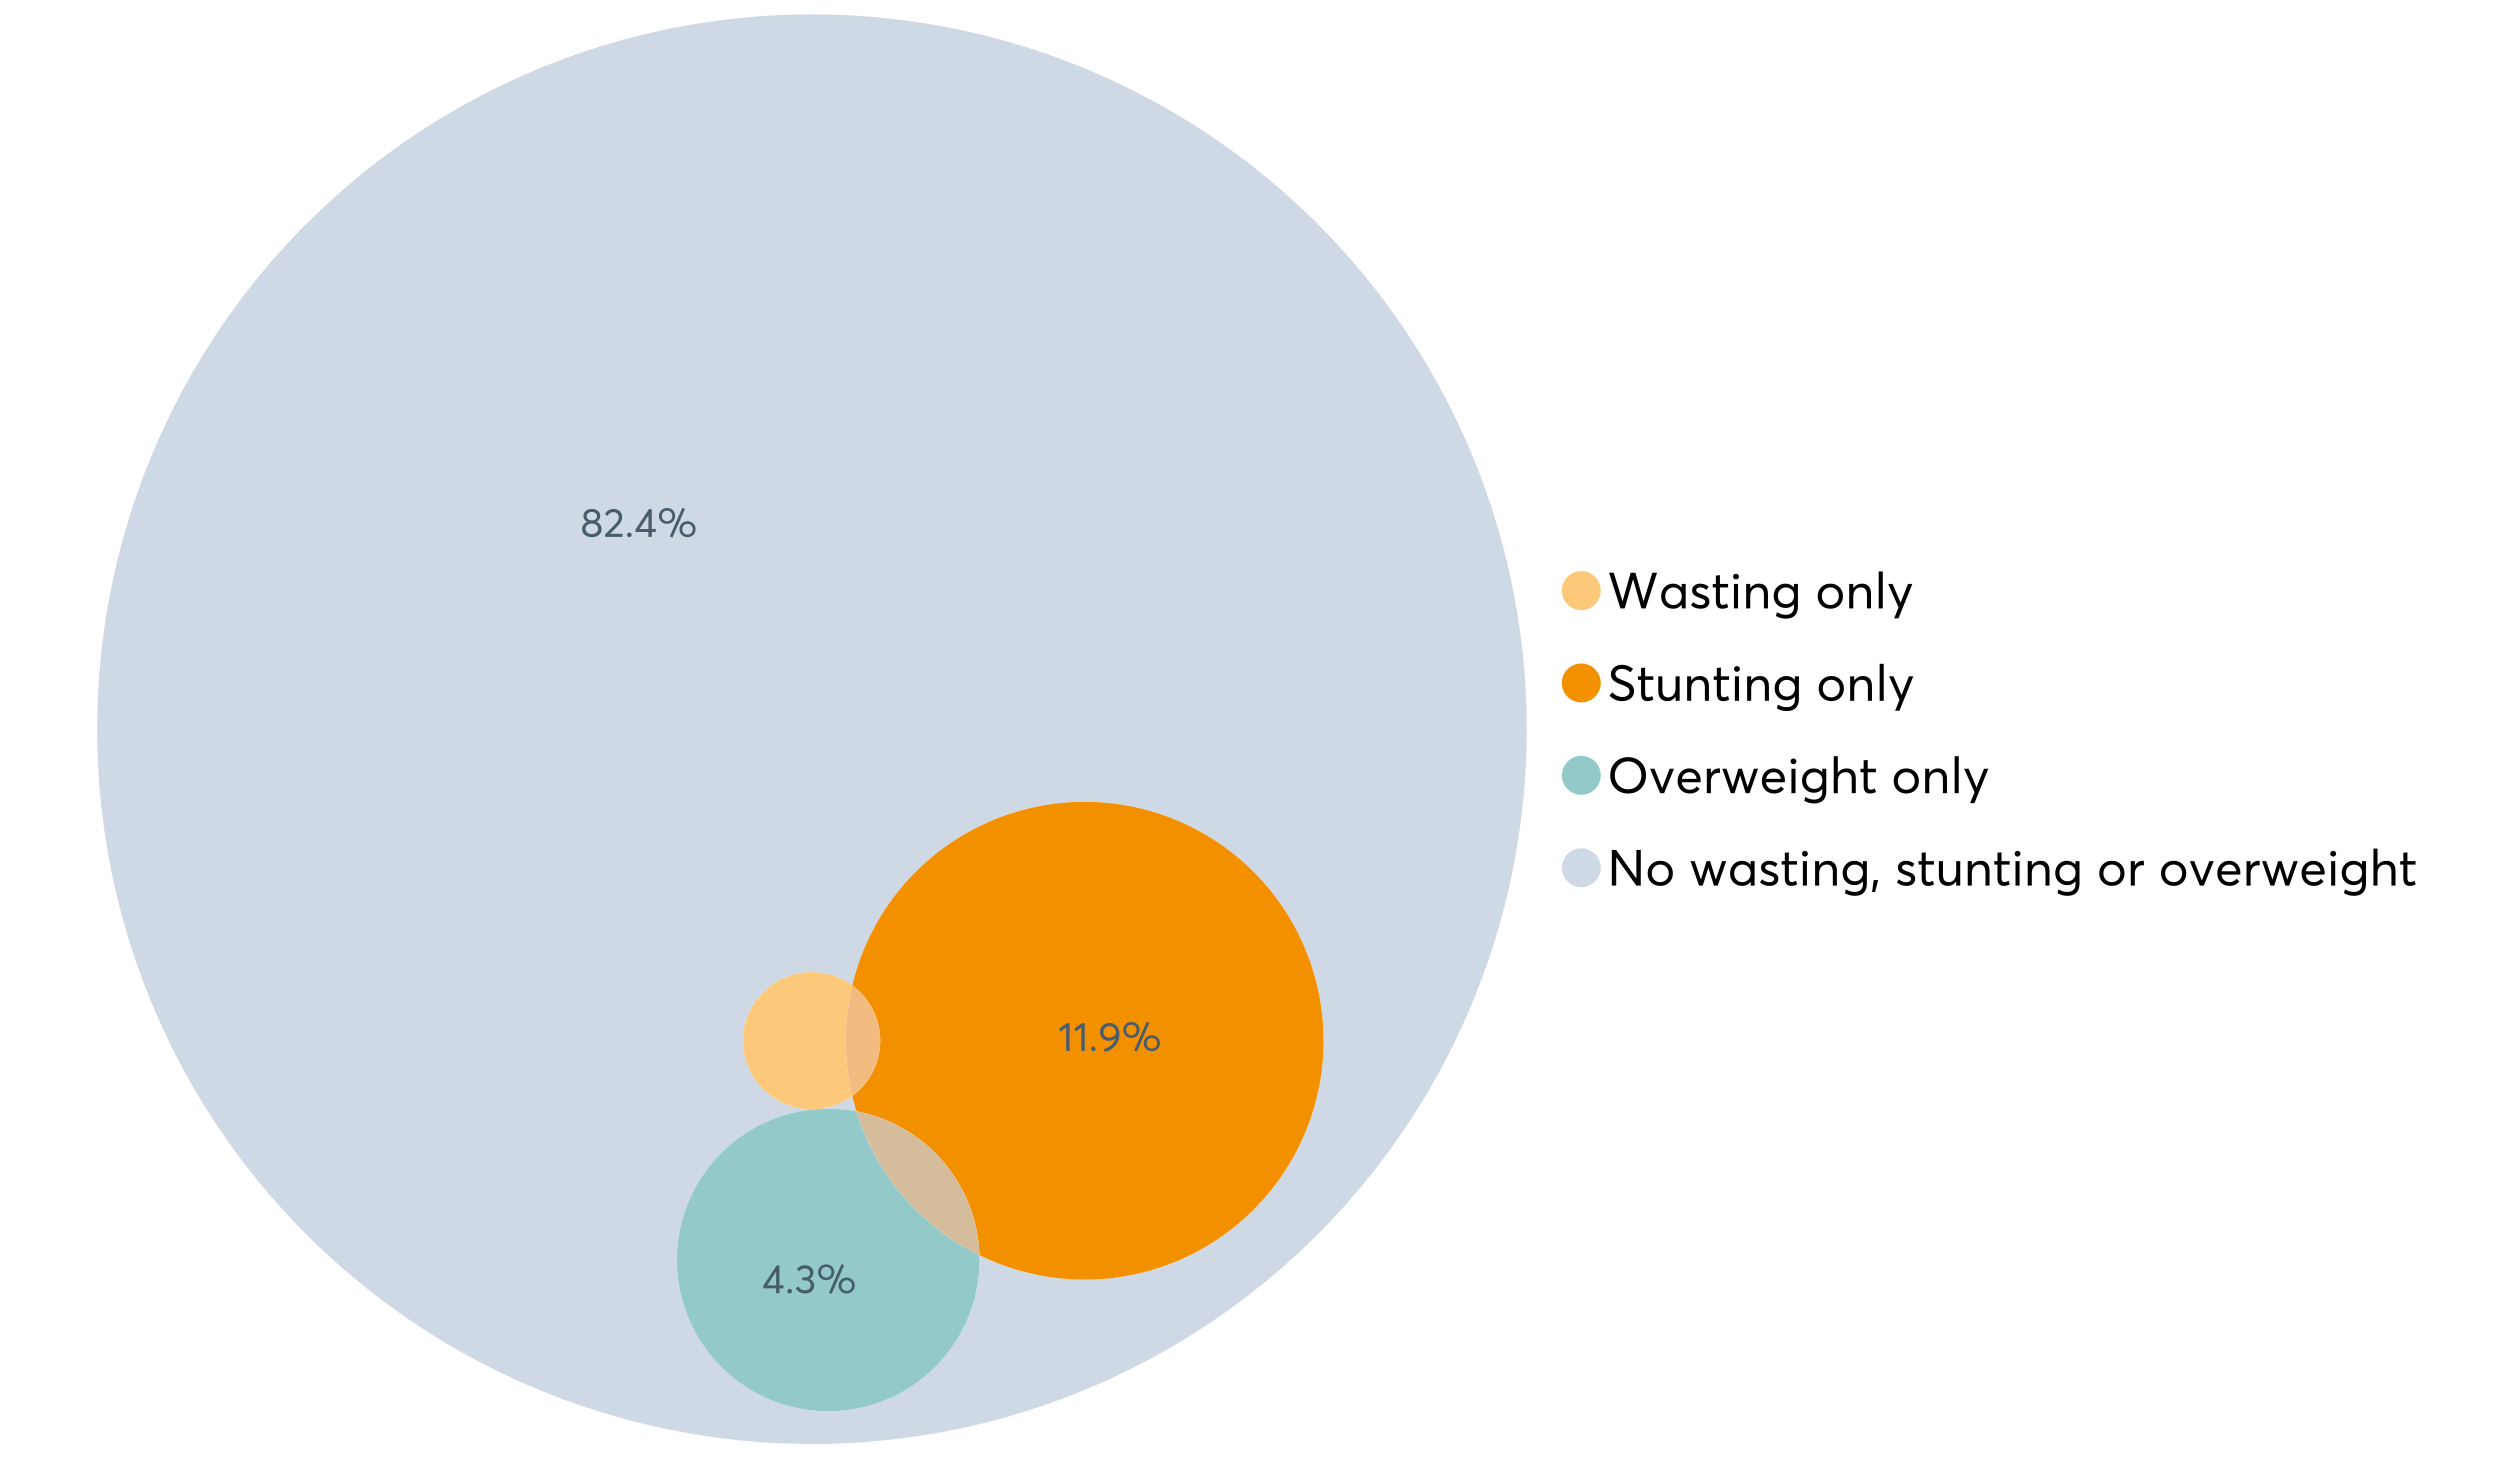 <?xml version="1.0" encoding="UTF-8"?>
<svg xmlns="http://www.w3.org/2000/svg" xmlns:xlink="http://www.w3.org/1999/xlink" width="1234.286pt" height="720pt" viewBox="0 0 1234.286 720" version="1.1">
<defs>
<g>
<symbol overflow="visible" id="glyph0-0">
<path style="stroke:none;" d=""/>
</symbol>
<symbol overflow="visible" id="glyph0-1">
<path style="stroke:none;" d="M 22.234 -17.609 L 24.547 -17.609 L 18.906 0 L 16.828 0 L 12.75 -14.438 L 12.734 -14.438 L 8.578 0 L 6.5 0 L 0.875 -17.609 L 3.172 -17.609 L 7.516 -3.547 L 7.562 -3.547 L 11.531 -17.609 L 13.891 -17.609 L 17.859 -3.5 L 17.891 -3.5 Z M 22.234 -17.609 "/>
</symbol>
<symbol overflow="visible" id="glyph0-2">
<path style="stroke:none;" d="M 11.297 -12.078 L 13.297 -12.078 L 13.297 0 L 11.359 0 L 11.359 -1.906 L 11.344 -1.906 C 10.312 -0.531 8.906 0.156 7.125 0.156 C 5.414 0.156 4 -0.406 2.875 -1.531 C 1.75 -2.656 1.188 -4.129 1.188 -5.953 C 1.188 -7.742 1.742 -9.238 2.859 -10.438 C 3.984 -11.633 5.395 -12.234 7.094 -12.234 C 8.812 -12.234 10.203 -11.578 11.266 -10.266 L 11.297 -10.266 Z M 7.297 -1.688 C 8.422 -1.688 9.379 -2.086 10.172 -2.891 C 10.961 -3.691 11.359 -4.711 11.359 -5.953 C 11.359 -7.191 10.973 -8.238 10.203 -9.094 C 9.441 -9.945 8.477 -10.375 7.312 -10.375 C 6.156 -10.375 5.18 -9.961 4.391 -9.141 C 3.609 -8.328 3.219 -7.266 3.219 -5.953 C 3.219 -4.711 3.594 -3.691 4.344 -2.891 C 5.102 -2.086 6.086 -1.688 7.297 -1.688 Z M 7.297 -1.688 "/>
</symbol>
<symbol overflow="visible" id="glyph0-3">
<path style="stroke:none;" d="M 5.609 0.156 C 3.734 0.156 2.156 -0.426 0.875 -1.594 L 1.906 -3.094 C 2.945 -2.133 4.18 -1.656 5.609 -1.656 C 6.305 -1.656 6.859 -1.812 7.266 -2.125 C 7.68 -2.445 7.891 -2.832 7.891 -3.281 C 7.891 -3.738 7.688 -4.086 7.281 -4.328 C 6.875 -4.566 6.164 -4.859 5.156 -5.203 C 5.094 -5.223 5.047 -5.242 5.016 -5.266 C 3.836 -5.672 2.938 -6.141 2.312 -6.672 C 1.695 -7.203 1.391 -7.973 1.391 -8.984 C 1.391 -9.91 1.766 -10.68 2.516 -11.297 C 3.266 -11.922 4.223 -12.234 5.391 -12.234 C 6.922 -12.234 8.301 -11.738 9.531 -10.75 L 8.484 -9.156 C 7.523 -9.977 6.457 -10.391 5.281 -10.391 C 4.801 -10.391 4.367 -10.258 3.984 -10 C 3.609 -9.738 3.422 -9.398 3.422 -8.984 C 3.422 -8.555 3.609 -8.207 3.984 -7.938 C 4.359 -7.676 4.93 -7.395 5.703 -7.094 C 5.836 -7.039 6.082 -6.945 6.438 -6.812 C 6.789 -6.688 7.023 -6.598 7.141 -6.547 C 7.254 -6.492 7.453 -6.406 7.734 -6.281 C 8.016 -6.164 8.207 -6.078 8.312 -6.016 C 8.414 -5.961 8.566 -5.867 8.766 -5.734 C 8.973 -5.598 9.113 -5.477 9.188 -5.375 C 9.258 -5.281 9.359 -5.148 9.484 -4.984 C 9.609 -4.816 9.695 -4.656 9.75 -4.5 C 9.801 -4.344 9.844 -4.16 9.875 -3.953 C 9.906 -3.742 9.922 -3.523 9.922 -3.297 C 9.922 -2.305 9.547 -1.484 8.797 -0.828 C 8.055 -0.172 6.992 0.156 5.609 0.156 Z M 5.609 0.156 "/>
</symbol>
<symbol overflow="visible" id="glyph0-4">
<path style="stroke:none;" d="M 5.328 0.156 C 3.234 0.156 2.188 -1.094 2.188 -3.594 L 2.188 -10.344 L 0.641 -10.344 L 0.641 -12.078 L 2.188 -12.078 L 2.188 -16.203 L 4.188 -16.422 L 4.188 -12.078 L 8.219 -12.078 L 8.219 -10.344 L 4.188 -10.344 L 4.188 -3.891 C 4.188 -3.148 4.297 -2.602 4.516 -2.25 C 4.742 -1.906 5.133 -1.734 5.688 -1.734 C 6.312 -1.734 6.988 -1.941 7.719 -2.359 L 8.266 -0.594 C 7.367 -0.094 6.391 0.156 5.328 0.156 Z M 5.328 0.156 "/>
</symbol>
<symbol overflow="visible" id="glyph0-5">
<path style="stroke:none;" d="M 3.094 -14.312 C 2.688 -14.312 2.344 -14.445 2.062 -14.719 C 1.789 -15 1.656 -15.336 1.656 -15.734 C 1.656 -16.129 1.789 -16.461 2.062 -16.734 C 2.344 -17.004 2.688 -17.141 3.094 -17.141 C 3.5 -17.141 3.844 -17 4.125 -16.719 C 4.406 -16.438 4.547 -16.109 4.547 -15.734 C 4.547 -15.336 4.406 -15 4.125 -14.719 C 3.844 -14.445 3.5 -14.312 3.094 -14.312 Z M 2.078 0 L 2.078 -12.078 L 4.094 -12.078 L 4.094 0 Z M 2.078 0 "/>
</symbol>
<symbol overflow="visible" id="glyph0-6">
<path style="stroke:none;" d="M 8.344 -12.234 C 9.676 -12.234 10.727 -11.805 11.5 -10.953 C 12.281 -10.098 12.672 -8.836 12.672 -7.172 L 12.672 0 L 10.672 0 L 10.672 -6.594 C 10.672 -9.113 9.688 -10.375 7.719 -10.375 C 6.562 -10.375 5.641 -9.988 4.953 -9.219 C 4.266 -8.445 3.922 -7.383 3.922 -6.031 L 3.922 0 L 1.906 0 L 1.906 -12.078 L 3.922 -12.078 L 3.922 -9.969 L 3.938 -9.969 C 5 -11.477 6.469 -12.234 8.344 -12.234 Z M 8.344 -12.234 "/>
</symbol>
<symbol overflow="visible" id="glyph0-7">
<path style="stroke:none;" d="M 11.094 -12.078 L 13.078 -12.078 L 13.078 -0.922 C 13.078 0.93 12.594 2.391 11.625 3.453 C 10.656 4.523 9.16 5.062 7.141 5.062 C 5.328 5.062 3.691 4.625 2.234 3.75 L 2.703 1.891 C 4.211 2.734 5.66 3.156 7.047 3.156 C 8.348 3.156 9.348 2.816 10.047 2.141 C 10.754 1.473 11.109 0.629 11.109 -0.391 L 11.109 -2.078 L 11.062 -2.078 C 10.051 -0.836 8.688 -0.219 6.969 -0.219 C 5.312 -0.219 3.922 -0.77 2.797 -1.875 C 1.672 -2.988 1.109 -4.43 1.109 -6.203 C 1.109 -7.922 1.66 -9.352 2.766 -10.5 C 3.867 -11.656 5.238 -12.234 6.875 -12.234 C 8.57 -12.234 9.961 -11.617 11.047 -10.391 L 11.094 -10.391 Z M 7.125 -2.109 C 8.332 -2.109 9.305 -2.5 10.047 -3.281 C 10.797 -4.07 11.172 -5.078 11.172 -6.297 C 11.172 -7.492 10.785 -8.469 10.016 -9.219 C 9.242 -9.969 8.281 -10.344 7.125 -10.344 C 5.977 -10.344 5.031 -9.957 4.281 -9.188 C 3.539 -8.426 3.172 -7.457 3.172 -6.281 C 3.172 -5.02 3.551 -4.008 4.312 -3.25 C 5.07 -2.488 6.008 -2.109 7.125 -2.109 Z M 7.125 -2.109 "/>
</symbol>
<symbol overflow="visible" id="glyph0-8">
<path style="stroke:none;" d=""/>
</symbol>
<symbol overflow="visible" id="glyph0-9">
<path style="stroke:none;" d="M 7.422 0.156 C 5.566 0.156 4.062 -0.43 2.906 -1.609 C 1.75 -2.785 1.172 -4.258 1.172 -6.031 C 1.172 -7.801 1.75 -9.273 2.906 -10.453 C 4.062 -11.641 5.566 -12.234 7.422 -12.234 C 9.203 -12.234 10.68 -11.656 11.859 -10.5 C 13.035 -9.344 13.625 -7.852 13.625 -6.031 C 13.625 -4.207 13.035 -2.719 11.859 -1.562 C 10.68 -0.414 9.203 0.156 7.422 0.156 Z M 7.422 -1.688 C 8.598 -1.688 9.586 -2.094 10.391 -2.906 C 11.191 -3.727 11.594 -4.77 11.594 -6.031 C 11.594 -7.301 11.191 -8.344 10.391 -9.156 C 9.598 -9.969 8.609 -10.375 7.422 -10.375 C 6.18 -10.375 5.164 -9.953 4.375 -9.109 C 3.594 -8.273 3.203 -7.242 3.203 -6.016 C 3.203 -4.797 3.594 -3.77 4.375 -2.938 C 5.164 -2.102 6.18 -1.688 7.422 -1.688 Z M 7.422 -1.688 "/>
</symbol>
<symbol overflow="visible" id="glyph0-10">
<path style="stroke:none;" d="M 2.078 0 L 2.078 -18.266 L 4.094 -18.266 L 4.094 0 Z M 2.078 0 "/>
</symbol>
<symbol overflow="visible" id="glyph0-11">
<path style="stroke:none;" d="M 10.344 -12.078 L 12.484 -12.078 L 5.656 4.906 L 3.516 4.906 L 5.688 -0.5 L 0.578 -12.078 L 2.734 -12.078 L 6.656 -2.875 L 6.703 -2.875 Z M 10.344 -12.078 "/>
</symbol>
<symbol overflow="visible" id="glyph0-12">
<path style="stroke:none;" d="M 7.344 0.156 C 4.875 0.156 2.789 -0.754 1.094 -2.578 L 2.484 -4.219 C 3.098 -3.457 3.844 -2.879 4.719 -2.484 C 5.594 -2.086 6.477 -1.891 7.375 -1.891 C 8.457 -1.891 9.328 -2.129 9.984 -2.609 C 10.641 -3.086 10.969 -3.75 10.969 -4.594 C 10.969 -5.051 10.891 -5.445 10.734 -5.781 C 10.578 -6.113 10.305 -6.406 9.922 -6.656 C 9.547 -6.914 9.176 -7.125 8.812 -7.281 C 8.457 -7.438 7.953 -7.641 7.297 -7.891 C 7.18 -7.941 7.086 -7.973 7.016 -7.984 C 6.367 -8.223 5.844 -8.426 5.438 -8.594 C 5.039 -8.77 4.582 -9.016 4.062 -9.328 C 3.539 -9.641 3.133 -9.957 2.844 -10.281 C 2.551 -10.602 2.297 -11.008 2.078 -11.5 C 1.867 -11.988 1.766 -12.531 1.766 -13.125 C 1.766 -14.438 2.285 -15.535 3.328 -16.422 C 4.367 -17.316 5.641 -17.773 7.141 -17.797 C 9.129 -17.797 10.992 -17.109 12.734 -15.734 L 11.406 -14.047 C 10.039 -15.203 8.617 -15.781 7.141 -15.781 C 6.285 -15.781 5.551 -15.551 4.938 -15.094 C 4.32 -14.645 4.016 -14.02 4.016 -13.219 C 4.016 -12.895 4.082 -12.594 4.219 -12.312 C 4.352 -12.039 4.5 -11.816 4.656 -11.641 C 4.82 -11.473 5.113 -11.281 5.531 -11.062 C 5.945 -10.852 6.273 -10.691 6.516 -10.578 C 6.754 -10.473 7.172 -10.305 7.766 -10.078 C 9.586 -9.379 10.785 -8.832 11.359 -8.438 C 12.598 -7.594 13.219 -6.383 13.219 -4.812 C 13.219 -3.258 12.645 -2.039 11.5 -1.156 C 10.352 -0.281 8.969 0.156 7.344 0.156 Z M 7.344 0.156 "/>
</symbol>
<symbol overflow="visible" id="glyph0-13">
<path style="stroke:none;" d="M 10.203 -12.078 L 12.203 -12.078 L 12.203 0 L 10.203 0 L 10.203 -2.016 L 10.172 -2.016 C 9.16 -0.566 7.836 0.156 6.203 0.156 C 4.766 0.156 3.645 -0.258 2.844 -1.094 C 2.051 -1.938 1.656 -3.203 1.656 -4.891 L 1.656 -12.078 L 3.672 -12.078 L 3.672 -5.453 C 3.672 -4.117 3.914 -3.156 4.406 -2.562 C 4.895 -1.977 5.633 -1.688 6.625 -1.688 C 7.613 -1.688 8.457 -2.094 9.156 -2.906 C 9.852 -3.727 10.203 -4.836 10.203 -6.234 Z M 10.203 -12.078 "/>
</symbol>
<symbol overflow="visible" id="glyph0-14">
<path style="stroke:none;" d="M 10.328 0.156 C 7.711 0.156 5.582 -0.691 3.938 -2.391 C 2.289 -4.086 1.469 -6.223 1.469 -8.797 C 1.469 -11.379 2.289 -13.523 3.938 -15.234 C 5.582 -16.941 7.711 -17.797 10.328 -17.797 C 12.836 -17.797 14.926 -16.961 16.594 -15.297 C 18.27 -13.629 19.109 -11.469 19.109 -8.812 C 19.109 -6.164 18.27 -4.008 16.594 -2.344 C 14.926 -0.676 12.836 0.156 10.328 0.156 Z M 10.328 -1.906 C 12.172 -1.906 13.719 -2.555 14.969 -3.859 C 16.219 -5.16 16.844 -6.812 16.844 -8.812 C 16.844 -10.82 16.219 -12.477 14.969 -13.781 C 13.719 -15.082 12.172 -15.734 10.328 -15.734 C 8.391 -15.734 6.801 -15.066 5.562 -13.734 C 4.32 -12.398 3.703 -10.754 3.703 -8.797 C 3.703 -6.848 4.32 -5.211 5.562 -3.891 C 6.801 -2.566 8.391 -1.906 10.328 -1.906 Z M 10.328 -1.906 "/>
</symbol>
<symbol overflow="visible" id="glyph0-15">
<path style="stroke:none;" d="M 10.203 -12.078 L 12.375 -12.078 L 7.469 0 L 5.531 0 L 0.594 -12.078 L 2.75 -12.078 L 6.469 -2.562 L 6.547 -2.562 Z M 10.203 -12.078 "/>
</symbol>
<symbol overflow="visible" id="glyph0-16">
<path style="stroke:none;" d="M 12.562 -6.234 C 12.562 -6.098 12.551 -5.922 12.531 -5.703 L 12.5 -5.406 L 3.203 -5.406 C 3.336 -4.281 3.77 -3.379 4.5 -2.703 C 5.238 -2.023 6.156 -1.688 7.25 -1.688 C 8.656 -1.688 9.785 -2.234 10.641 -3.328 L 12.062 -2.109 C 10.883 -0.598 9.254 0.156 7.172 0.156 C 5.43 0.156 3.992 -0.414 2.859 -1.562 C 1.734 -2.719 1.172 -4.207 1.172 -6.031 C 1.172 -7.832 1.719 -9.316 2.812 -10.484 C 3.914 -11.648 5.297 -12.234 6.953 -12.234 C 8.617 -12.234 9.969 -11.672 11 -10.547 C 12.039 -9.422 12.562 -7.984 12.562 -6.234 Z M 9.406 -9.469 C 8.789 -10.07 8.004 -10.375 7.047 -10.375 C 6.086 -10.375 5.266 -10.078 4.578 -9.484 C 3.891 -8.898 3.457 -8.098 3.281 -7.078 L 10.562 -7.078 C 10.406 -8.078 10.02 -8.875 9.406 -9.469 Z M 9.406 -9.469 "/>
</symbol>
<symbol overflow="visible" id="glyph0-17">
<path style="stroke:none;" d="M 7.891 -12.234 C 8.141 -12.234 8.305 -12.223 8.391 -12.203 L 8.391 -9.969 C 8.023 -10.008 7.758 -10.031 7.594 -10.031 C 6.469 -10.031 5.57 -9.641 4.906 -8.859 C 4.25 -8.078 3.922 -7.066 3.922 -5.828 L 3.922 0 L 1.906 0 L 1.906 -12.078 L 3.922 -12.078 L 3.922 -9.953 L 3.938 -9.953 C 4.883 -11.473 6.203 -12.234 7.891 -12.234 Z M 7.891 -12.234 "/>
</symbol>
<symbol overflow="visible" id="glyph0-18">
<path style="stroke:none;" d="M 16.297 -12.078 L 18.344 -12.078 L 14.141 0 L 12.25 0 L 9.531 -8.812 L 9.5 -8.812 L 6.75 0 L 4.906 0 L 0.719 -12.078 L 2.75 -12.078 L 5.828 -3.047 L 5.875 -3.047 L 8.641 -12.078 L 10.375 -12.078 L 13.172 -3.047 L 13.219 -3.047 Z M 16.297 -12.078 "/>
</symbol>
<symbol overflow="visible" id="glyph0-19">
<path style="stroke:none;" d="M 8.406 -12.234 C 9.781 -12.234 10.852 -11.816 11.625 -10.984 C 12.406 -10.16 12.797 -8.914 12.797 -7.25 L 12.797 0 L 10.797 0 L 10.797 -6.672 C 10.797 -9.141 9.812 -10.375 7.844 -10.375 C 6.633 -10.375 5.676 -9.992 4.969 -9.234 C 4.27 -8.473 3.922 -7.422 3.922 -6.078 L 3.922 0 L 1.906 0 L 1.906 -18.266 L 3.922 -18.266 L 3.922 -10.094 L 3.969 -10.094 C 4.977 -11.52 6.457 -12.234 8.406 -12.234 Z M 8.406 -12.234 "/>
</symbol>
<symbol overflow="visible" id="glyph0-20">
<path style="stroke:none;" d="M 14.359 -17.609 L 16.531 -17.609 L 16.531 0 L 14.312 0 L 4.438 -13.891 L 4.391 -13.891 L 4.391 0 L 2.234 0 L 2.234 -17.609 L 4.359 -17.609 L 14.312 -3.578 L 14.359 -3.578 Z M 14.359 -17.609 "/>
</symbol>
<symbol overflow="visible" id="glyph0-21">
<path style="stroke:none;" d="M 0.797 3.219 L 1.594 -2.734 L 3.797 -2.734 L 2.281 3.219 Z M 0.797 3.219 "/>
</symbol>
<symbol overflow="visible" id="glyph1-0">
<path style="stroke:none;" d=""/>
</symbol>
<symbol overflow="visible" id="glyph1-1">
<path style="stroke:none;" d="M 7.938 -7.422 C 8.719 -7.16 9.348 -6.711 9.828 -6.078 C 10.305 -5.441 10.547 -4.672 10.547 -3.766 C 10.547 -2.609 10.086 -1.672 9.172 -0.953 C 8.254 -0.234 7.102 0.125 5.719 0.125 C 4.32 0.125 3.172 -0.242 2.266 -0.984 C 1.367 -1.723 0.922 -2.648 0.922 -3.766 C 0.922 -4.672 1.16 -5.441 1.641 -6.078 C 2.117 -6.711 2.742 -7.16 3.516 -7.422 L 3.516 -7.438 C 3.004 -7.594 2.555 -7.938 2.172 -8.469 C 1.785 -9 1.594 -9.617 1.594 -10.328 C 1.594 -11.398 1.977 -12.25 2.75 -12.875 C 3.52 -13.5 4.508 -13.812 5.719 -13.812 C 6.957 -13.812 7.957 -13.492 8.719 -12.859 C 9.488 -12.223 9.875 -11.379 9.875 -10.328 C 9.875 -9.641 9.676 -9.023 9.281 -8.484 C 8.883 -7.941 8.438 -7.594 7.938 -7.438 Z M 5.719 -12.328 C 4.977 -12.328 4.375 -12.117 3.906 -11.703 C 3.438 -11.285 3.203 -10.785 3.203 -10.203 C 3.203 -9.578 3.438 -9.078 3.906 -8.703 C 4.375 -8.328 4.977 -8.141 5.719 -8.141 C 6.477 -8.141 7.094 -8.328 7.562 -8.703 C 8.039 -9.078 8.281 -9.578 8.281 -10.203 C 8.281 -10.816 8.035 -11.32 7.547 -11.719 C 7.055 -12.125 6.445 -12.328 5.719 -12.328 Z M 5.719 -1.391 C 6.633 -1.391 7.379 -1.641 7.953 -2.141 C 8.523 -2.641 8.812 -3.242 8.812 -3.953 C 8.812 -4.734 8.523 -5.363 7.953 -5.844 C 7.379 -6.332 6.633 -6.578 5.719 -6.578 C 4.789 -6.578 4.039 -6.332 3.469 -5.844 C 2.895 -5.363 2.609 -4.734 2.609 -3.953 C 2.609 -3.211 2.906 -2.598 3.5 -2.109 C 4.102 -1.629 4.844 -1.391 5.719 -1.391 Z M 5.719 -1.391 "/>
</symbol>
<symbol overflow="visible" id="glyph1-2">
<path style="stroke:none;" d="M 3.328 -1.531 L 9.406 -1.531 L 9.406 0 L 0.797 0 L 0.781 -1.156 L 5.469 -5.938 C 6.156 -6.656 6.676 -7.289 7.031 -7.844 C 7.383 -8.406 7.562 -8.992 7.562 -9.609 C 7.562 -10.367 7.32 -10.992 6.844 -11.484 C 6.363 -11.984 5.742 -12.234 4.984 -12.234 C 3.672 -12.234 2.688 -11.613 2.031 -10.375 L 0.797 -11.219 C 1.672 -12.945 3.098 -13.812 5.078 -13.812 C 6.223 -13.812 7.203 -13.445 8.016 -12.719 C 8.828 -11.988 9.234 -11.016 9.234 -9.797 C 9.234 -9.004 9.051 -8.25 8.688 -7.531 C 8.332 -6.812 7.734 -6.031 6.891 -5.188 L 3.328 -1.578 Z M 3.328 -1.531 "/>
</symbol>
<symbol overflow="visible" id="glyph1-3">
<path style="stroke:none;" d="M 2.406 0.125 C 2.07 0.125 1.797 0.016 1.578 -0.203 C 1.359 -0.422 1.25 -0.688 1.25 -1 C 1.25 -1.312 1.359 -1.578 1.578 -1.797 C 1.797 -2.023 2.07 -2.141 2.406 -2.141 C 2.719 -2.141 2.984 -2.023 3.203 -1.797 C 3.43 -1.578 3.547 -1.312 3.547 -1 C 3.547 -0.688 3.43 -0.422 3.203 -0.203 C 2.984 0.016 2.719 0.125 2.406 0.125 Z M 2.406 0.125 "/>
</symbol>
<symbol overflow="visible" id="glyph1-4">
<path style="stroke:none;" d="M 6.984 0 L 6.984 -2.406 L 0.625 -2.406 L 0.625 -3.609 L 7.234 -13.703 L 8.656 -13.703 L 8.656 -3.922 L 10.641 -3.922 L 10.641 -2.406 L 8.656 -2.406 L 8.656 0 Z M 2.625 -3.891 L 7.016 -3.891 L 7.016 -10.641 Z M 2.625 -3.891 "/>
</symbol>
<symbol overflow="visible" id="glyph1-5">
<path style="stroke:none;" d="M 7.531 0.344 L 6.219 -0.219 L 12.422 -14.391 L 13.734 -13.812 Z M 4.859 -6.438 C 3.742 -6.438 2.801 -6.801 2.031 -7.531 C 1.27 -8.27 0.891 -9.223 0.891 -10.391 C 0.891 -11.473 1.258 -12.391 2 -13.141 C 2.738 -13.898 3.691 -14.281 4.859 -14.281 C 5.984 -14.281 6.93 -13.922 7.703 -13.203 C 8.473 -12.484 8.859 -11.547 8.859 -10.391 C 8.859 -9.285 8.484 -8.348 7.734 -7.578 C 6.992 -6.816 6.035 -6.438 4.859 -6.438 Z M 4.891 -7.719 C 5.641 -7.719 6.254 -7.973 6.734 -8.484 C 7.211 -8.992 7.453 -9.625 7.453 -10.375 C 7.453 -11.145 7.203 -11.77 6.703 -12.25 C 6.211 -12.738 5.609 -12.984 4.891 -12.984 C 4.129 -12.984 3.508 -12.734 3.031 -12.234 C 2.551 -11.734 2.312 -11.113 2.312 -10.375 C 2.312 -9.582 2.555 -8.941 3.047 -8.453 C 3.535 -7.961 4.148 -7.719 4.891 -7.719 Z M 14.969 0.125 C 13.852 0.125 12.91 -0.238 12.141 -0.969 C 11.379 -1.707 11 -2.656 11 -3.812 C 11 -4.895 11.367 -5.816 12.109 -6.578 C 12.859 -7.336 13.812 -7.719 14.969 -7.719 C 16.082 -7.719 17.023 -7.348 17.797 -6.609 C 18.566 -5.879 18.953 -4.945 18.953 -3.812 C 18.953 -2.707 18.582 -1.773 17.844 -1.016 C 17.113 -0.254 16.156 0.125 14.969 0.125 Z M 14.969 -1.156 C 15.738 -1.156 16.363 -1.406 16.844 -1.906 C 17.32 -2.414 17.562 -3.039 17.562 -3.781 C 17.562 -4.57 17.312 -5.207 16.812 -5.688 C 16.312 -6.176 15.695 -6.422 14.969 -6.422 C 14.219 -6.422 13.602 -6.164 13.125 -5.656 C 12.656 -5.156 12.422 -4.531 12.422 -3.781 C 12.422 -3.008 12.664 -2.379 13.156 -1.891 C 13.645 -1.398 14.25 -1.156 14.969 -1.156 Z M 14.969 -1.156 "/>
</symbol>
<symbol overflow="visible" id="glyph1-6">
<path style="stroke:none;" d="M 3.984 0 L 3.984 -11.656 L 1.25 -9.609 L 0.422 -10.859 L 4.266 -13.703 L 5.656 -13.703 L 5.656 0 Z M 3.984 0 "/>
</symbol>
<symbol overflow="visible" id="glyph1-7">
<path style="stroke:none;" d="M 5.688 -13.812 C 7.051 -13.812 8.191 -13.312 9.109 -12.312 C 10.023 -11.32 10.484 -10.031 10.484 -8.438 C 10.484 -7.238 10.273 -6.109 9.859 -5.047 C 9.453 -3.984 8.91 -3.082 8.234 -2.344 C 7.555 -1.602 6.797 -0.988 5.953 -0.5 C 5.109 -0.02 4.234 0.305 3.328 0.484 L 2.844 -0.953 C 4.207 -1.297 5.398 -1.906 6.422 -2.781 C 7.453 -3.656 8.16 -4.801 8.547 -6.219 L 8.516 -6.234 C 7.598 -5.43 6.461 -5.031 5.109 -5.031 C 3.898 -5.031 2.898 -5.422 2.109 -6.203 C 1.328 -6.984 0.938 -8.023 0.938 -9.328 C 0.938 -10.609 1.391 -11.676 2.297 -12.531 C 3.203 -13.383 4.332 -13.812 5.688 -13.812 Z M 5.469 -6.578 C 6.156 -6.578 6.801 -6.75 7.406 -7.094 C 8.008 -7.438 8.492 -7.895 8.859 -8.469 L 8.859 -8.578 C 8.859 -9.68 8.562 -10.57 7.969 -11.25 C 7.375 -11.926 6.617 -12.266 5.703 -12.266 C 4.797 -12.266 4.055 -11.977 3.484 -11.406 C 2.91 -10.832 2.625 -10.141 2.625 -9.328 C 2.625 -8.504 2.883 -7.836 3.406 -7.328 C 3.926 -6.828 4.613 -6.578 5.469 -6.578 Z M 5.469 -6.578 "/>
</symbol>
<symbol overflow="visible" id="glyph1-8">
<path style="stroke:none;" d="M 7.344 -7.094 C 8.07 -6.812 8.641 -6.375 9.047 -5.781 C 9.461 -5.188 9.672 -4.484 9.672 -3.672 C 9.672 -2.555 9.25 -1.645 8.406 -0.938 C 7.57 -0.227 6.52 0.125 5.25 0.125 C 4.113 0.125 3.133 -0.117 2.312 -0.609 C 1.5 -1.109 0.914 -1.77 0.562 -2.594 L 2.016 -3.266 C 2.555 -2.055 3.598 -1.453 5.141 -1.453 C 5.941 -1.453 6.613 -1.68 7.156 -2.141 C 7.695 -2.598 7.969 -3.191 7.969 -3.922 C 7.969 -4.617 7.707 -5.195 7.188 -5.656 C 6.676 -6.125 5.938 -6.359 4.969 -6.359 L 3.828 -6.359 L 3.828 -7.828 L 5.156 -7.828 C 5.988 -7.828 6.609 -8.035 7.016 -8.453 C 7.43 -8.867 7.641 -9.391 7.641 -10.016 C 7.641 -10.672 7.391 -11.203 6.891 -11.609 C 6.398 -12.023 5.789 -12.234 5.062 -12.234 C 3.883 -12.234 2.992 -11.789 2.391 -10.906 L 1.031 -11.641 C 1.406 -12.305 1.941 -12.832 2.641 -13.219 C 3.336 -13.613 4.16 -13.812 5.109 -13.812 C 6.316 -13.812 7.316 -13.488 8.109 -12.844 C 8.91 -12.195 9.312 -11.328 9.312 -10.234 C 9.312 -9.555 9.141 -8.941 8.797 -8.391 C 8.453 -7.836 7.969 -7.414 7.344 -7.125 Z M 7.344 -7.094 "/>
</symbol>
</g>
</defs>
<g id="surface29421">
<path style=" stroke:none;fill-rule:nonzero;fill:rgb(98.824%,78.824%,47.843%);fill-opacity:1;" d="M 790.324 291.582 C 790.324 296.891 786.02 301.195 780.711 301.195 C 775.398 301.195 771.094 296.891 771.094 291.582 C 771.094 286.273 775.398 281.969 780.711 281.969 C 786.02 281.969 790.324 286.273 790.324 291.582 "/>
<g style="fill:rgb(0%,0%,0%);fill-opacity:1;">
  <use xlink:href="#glyph0-1" x="793.543" y="300.387"/>
  <use xlink:href="#glyph0-2" x="818.944" y="300.387"/>
  <use xlink:href="#glyph0-3" x="834.026" y="300.387"/>
  <use xlink:href="#glyph0-4" x="844.965" y="300.387"/>
  <use xlink:href="#glyph0-5" x="853.994" y="300.387"/>
  <use xlink:href="#glyph0-6" x="860.195" y="300.387"/>
  <use xlink:href="#glyph0-7" x="874.583" y="300.387"/>
  <use xlink:href="#glyph0-8" x="889.441" y="300.387"/>
  <use xlink:href="#glyph0-9" x="896.263" y="300.387"/>
  <use xlink:href="#glyph0-6" x="911.072" y="300.387"/>
  <use xlink:href="#glyph0-10" x="925.459" y="300.387"/>
  <use xlink:href="#glyph0-11" x="931.66" y="300.387"/>
</g>
<path style=" stroke:none;fill-rule:nonzero;fill:rgb(95.294%,56.471%,0%);fill-opacity:1;" d="M 790.324 337.195 C 790.324 342.504 786.02 346.809 780.711 346.809 C 775.398 346.809 771.094 342.504 771.094 337.195 C 771.094 331.883 775.398 327.578 780.711 327.578 C 786.02 327.578 790.324 331.883 790.324 337.195 "/>
<g style="fill:rgb(0%,0%,0%);fill-opacity:1;">
  <use xlink:href="#glyph0-12" x="793.543" y="346"/>
  <use xlink:href="#glyph0-4" x="808.029" y="346"/>
  <use xlink:href="#glyph0-13" x="817.059" y="346"/>
  <use xlink:href="#glyph0-6" x="831.049" y="346"/>
  <use xlink:href="#glyph0-4" x="845.436" y="346"/>
  <use xlink:href="#glyph0-5" x="854.465" y="346"/>
  <use xlink:href="#glyph0-6" x="860.667" y="346"/>
  <use xlink:href="#glyph0-7" x="875.054" y="346"/>
  <use xlink:href="#glyph0-8" x="889.913" y="346"/>
  <use xlink:href="#glyph0-9" x="896.734" y="346"/>
  <use xlink:href="#glyph0-6" x="911.543" y="346"/>
  <use xlink:href="#glyph0-10" x="925.93" y="346"/>
  <use xlink:href="#glyph0-11" x="932.132" y="346"/>
</g>
<path style=" stroke:none;fill-rule:nonzero;fill:rgb(57.647%,79.216%,78.824%);fill-opacity:1;" d="M 790.324 382.805 C 790.324 388.117 786.02 392.422 780.711 392.422 C 775.398 392.422 771.094 388.117 771.094 382.805 C 771.094 377.496 775.398 373.191 780.711 373.191 C 786.02 373.191 790.324 377.496 790.324 382.805 "/>
<g style="fill:rgb(0%,0%,0%);fill-opacity:1;">
  <use xlink:href="#glyph0-14" x="793.543" y="391.613"/>
  <use xlink:href="#glyph0-15" x="814.107" y="391.613"/>
  <use xlink:href="#glyph0-16" x="827.08" y="391.613"/>
  <use xlink:href="#glyph0-17" x="840.773" y="391.613"/>
  <use xlink:href="#glyph0-18" x="849.628" y="391.613"/>
  <use xlink:href="#glyph0-16" x="868.679" y="391.613"/>
  <use xlink:href="#glyph0-5" x="882.372" y="391.613"/>
  <use xlink:href="#glyph0-7" x="888.573" y="391.613"/>
  <use xlink:href="#glyph0-19" x="903.432" y="391.613"/>
  <use xlink:href="#glyph0-4" x="917.918" y="391.613"/>
  <use xlink:href="#glyph0-8" x="926.947" y="391.613"/>
  <use xlink:href="#glyph0-9" x="933.769" y="391.613"/>
  <use xlink:href="#glyph0-6" x="948.578" y="391.613"/>
  <use xlink:href="#glyph0-10" x="962.965" y="391.613"/>
  <use xlink:href="#glyph0-11" x="969.166" y="391.613"/>
</g>
<path style=" stroke:none;fill-rule:nonzero;fill:rgb(81.176%,85.098%,89.804%);fill-opacity:1;" d="M 790.324 428.418 C 790.324 433.727 786.02 438.031 780.711 438.031 C 775.398 438.031 771.094 433.727 771.094 428.418 C 771.094 423.109 775.398 418.805 780.711 418.805 C 786.02 418.805 790.324 423.109 790.324 428.418 "/>
<g style="fill:rgb(0%,0%,0%);fill-opacity:1;">
  <use xlink:href="#glyph0-20" x="793.543" y="437.223"/>
  <use xlink:href="#glyph0-9" x="812.296" y="437.223"/>
  <use xlink:href="#glyph0-8" x="827.105" y="437.223"/>
  <use xlink:href="#glyph0-18" x="833.926" y="437.223"/>
  <use xlink:href="#glyph0-2" x="852.977" y="437.223"/>
  <use xlink:href="#glyph0-3" x="868.059" y="437.223"/>
  <use xlink:href="#glyph0-4" x="878.998" y="437.223"/>
  <use xlink:href="#glyph0-5" x="888.027" y="437.223"/>
  <use xlink:href="#glyph0-6" x="894.229" y="437.223"/>
  <use xlink:href="#glyph0-7" x="908.616" y="437.223"/>
  <use xlink:href="#glyph0-21" x="923.474" y="437.223"/>
  <use xlink:href="#glyph0-8" x="928.808" y="437.223"/>
  <use xlink:href="#glyph0-3" x="935.629" y="437.223"/>
  <use xlink:href="#glyph0-4" x="946.568" y="437.223"/>
  <use xlink:href="#glyph0-13" x="955.598" y="437.223"/>
  <use xlink:href="#glyph0-6" x="969.588" y="437.223"/>
  <use xlink:href="#glyph0-4" x="983.975" y="437.223"/>
  <use xlink:href="#glyph0-5" x="993.004" y="437.223"/>
  <use xlink:href="#glyph0-6" x="999.206" y="437.223"/>
  <use xlink:href="#glyph0-7" x="1013.593" y="437.223"/>
  <use xlink:href="#glyph0-8" x="1028.452" y="437.223"/>
  <use xlink:href="#glyph0-9" x="1035.273" y="437.223"/>
  <use xlink:href="#glyph0-17" x="1050.082" y="437.223"/>
  <use xlink:href="#glyph0-8" x="1058.938" y="437.223"/>
  <use xlink:href="#glyph0-9" x="1065.759" y="437.223"/>
  <use xlink:href="#glyph0-15" x="1080.568" y="437.223"/>
  <use xlink:href="#glyph0-16" x="1093.541" y="437.223"/>
  <use xlink:href="#glyph0-17" x="1107.234" y="437.223"/>
  <use xlink:href="#glyph0-18" x="1116.09" y="437.223"/>
  <use xlink:href="#glyph0-16" x="1135.14" y="437.223"/>
  <use xlink:href="#glyph0-5" x="1148.833" y="437.223"/>
  <use xlink:href="#glyph0-7" x="1155.034" y="437.223"/>
  <use xlink:href="#glyph0-19" x="1169.893" y="437.223"/>
  <use xlink:href="#glyph0-4" x="1184.379" y="437.223"/>
</g>
<path style=" stroke:none;fill-rule:nonzero;fill:rgb(81.176%,85.098%,89.804%);fill-opacity:1;" d="M 409.117 712.844 L 420.254 712.41 L 431.367 711.621 L 442.453 710.484 L 453.496 708.996 L 464.488 707.16 L 475.414 704.98 L 486.27 702.457 L 497.035 699.59 L 507.707 696.383 L 518.273 692.844 L 528.723 688.973 L 539.047 684.773 L 549.23 680.25 L 559.266 675.406 L 569.145 670.25 L 578.852 664.781 L 588.387 659.012 L 597.73 652.941 L 606.883 646.582 L 615.824 639.938 L 624.555 633.012 L 633.062 625.812 L 641.34 618.352 L 649.375 610.633 L 657.164 602.664 L 664.695 594.449 L 671.965 586.004 L 678.965 577.336 L 685.688 568.449 L 692.125 559.352 L 698.273 550.059 L 704.125 540.578 L 709.676 530.914 L 714.918 521.078 L 719.844 511.086 L 724.457 500.941 L 728.742 490.656 L 732.703 480.242 L 736.336 469.707 L 739.633 459.062 L 742.59 448.316 L 745.207 437.484 L 747.48 426.578 L 749.41 415.602 L 750.992 404.57 L 752.227 393.496 L 753.105 382.391 L 753.637 371.258 L 753.816 360.117 L 753.645 348.973 L 753.121 337.844 L 752.246 326.734 L 751.023 315.66 L 749.445 304.629 L 747.527 293.652 L 745.258 282.742 L 742.648 271.906 L 739.695 261.164 L 736.406 250.516 L 732.785 239.977 L 728.828 229.559 L 724.547 219.273 L 719.945 209.125 L 715.023 199.129 L 709.789 189.289 L 704.246 179.625 L 698.398 170.137 L 692.258 160.84 L 685.824 151.738 L 679.109 142.848 L 672.113 134.172 L 664.852 125.723 L 657.324 117.508 L 649.539 109.531 L 641.508 101.809 L 633.238 94.34 L 624.734 87.137 L 616.012 80.207 L 607.07 73.555 L 597.926 67.188 L 588.582 61.113 L 579.055 55.336 L 569.348 49.863 L 559.473 44.699 L 549.441 39.848 L 539.258 35.32 L 528.941 31.113 L 518.496 27.234 L 507.93 23.688 L 497.262 20.473 L 486.492 17.602 L 475.641 15.07 L 464.715 12.879 L 453.727 11.039 L 442.684 9.543 L 431.598 8.398 L 420.484 7.605 L 409.352 7.16 L 398.207 7.07 L 387.066 7.328 L 375.941 7.941 L 364.84 8.902 L 353.773 10.215 L 342.754 11.879 L 331.793 13.887 L 320.902 16.238 L 310.09 18.934 L 299.367 21.973 L 288.746 25.344 L 278.238 29.051 L 267.852 33.086 L 257.598 37.449 L 247.488 42.133 L 237.531 47.133 L 227.734 52.445 L 218.113 58.066 L 208.672 63.984 L 199.422 70.199 L 190.375 76.703 L 181.535 83.492 L 172.914 90.555 L 164.523 97.883 L 156.367 105.477 L 148.453 113.32 L 140.793 121.414 L 133.391 129.742 L 126.254 138.301 L 119.395 147.082 L 112.812 156.074 L 106.516 165.27 L 100.516 174.66 L 94.816 184.234 L 89.418 193.984 L 84.332 203.898 L 79.562 213.969 L 75.113 224.184 L 70.988 234.535 L 67.191 245.012 L 63.727 255.605 L 60.602 266.301 L 57.812 277.09 L 55.367 287.961 L 53.266 298.902 L 51.508 309.906 L 50.102 320.961 L 49.043 332.055 L 48.336 343.176 L 47.98 354.312 L 47.977 365.457 L 48.324 376.594 L 49.023 387.715 L 50.074 398.809 L 51.477 409.863 L 53.223 420.867 L 55.32 431.812 L 57.758 442.688 L 60.539 453.477 L 63.66 464.172 L 67.117 474.766 L 70.906 485.246 L 75.023 495.602 L 79.469 505.82 L 84.23 515.895 L 89.309 525.812 L 94.699 535.566 L 100.395 545.145 L 106.391 554.535 L 112.676 563.734 L 119.254 572.734 L 126.109 581.516 L 133.238 590.082 L 140.637 598.414 L 148.289 606.512 L 156.199 614.363 L 164.352 621.961 L 172.738 629.297 L 181.352 636.363 L 190.188 643.156 L 199.23 649.668 L 208.477 655.887 L 217.914 661.812 L 227.531 667.438 L 237.324 672.758 L 247.277 677.766 L 257.387 682.457 L 267.637 686.824 L 278.02 690.867 L 288.527 694.582 L 299.145 697.961 L 309.863 701.004 L 320.676 703.707 L 331.566 706.07 L 342.523 708.086 L 353.543 709.754 L 364.609 711.074 L 375.707 712.043 L 386.836 712.66 L 397.973 712.93 Z M 405.93 696.715 L 403.574 696.586 L 401.223 696.379 L 398.883 696.102 L 396.551 695.746 L 394.23 695.32 L 391.926 694.82 L 389.637 694.25 L 387.367 693.605 L 385.121 692.891 L 382.898 692.105 L 380.699 691.246 L 378.527 690.324 L 376.391 689.332 L 374.281 688.27 L 372.211 687.145 L 370.172 685.953 L 368.176 684.699 L 366.219 683.383 L 364.305 682.004 L 362.434 680.566 L 360.613 679.07 L 358.836 677.52 L 357.109 675.91 L 355.438 674.25 L 353.816 672.535 L 352.25 670.77 L 350.742 668.957 L 349.289 667.098 L 347.898 665.195 L 346.566 663.246 L 345.301 661.258 L 344.094 659.23 L 342.953 657.168 L 341.879 655.066 L 340.871 652.934 L 339.93 650.773 L 339.059 648.582 L 338.254 646.363 L 337.523 644.121 L 336.863 641.855 L 336.273 639.57 L 335.758 637.27 L 335.316 634.953 L 334.945 632.625 L 334.648 630.285 L 334.426 627.938 L 334.277 625.582 L 334.203 623.227 L 334.207 620.867 L 334.281 618.508 L 334.43 616.156 L 334.652 613.809 L 334.953 611.469 L 335.324 609.137 L 335.77 606.82 L 336.285 604.52 L 336.875 602.238 L 337.539 599.973 L 338.27 597.73 L 339.074 595.516 L 339.949 593.324 L 340.891 591.16 L 341.898 589.027 L 342.977 586.93 L 344.117 584.867 L 345.324 582.84 L 346.594 580.852 L 347.926 578.906 L 349.32 577.004 L 350.773 575.145 L 352.285 573.332 L 353.852 571.57 L 355.473 569.855 L 357.148 568.195 L 358.875 566.59 L 360.648 565.039 L 362.473 563.543 L 364.344 562.105 L 366.262 560.73 L 368.219 559.414 L 370.215 558.16 L 372.254 556.973 L 374.324 555.848 L 376.434 554.789 L 378.574 553.797 L 380.746 552.875 L 382.941 552.02 L 385.168 551.234 L 387.414 550.52 L 389.684 549.879 L 391.973 549.309 L 394.277 548.809 L 396.598 548.383 L 398.93 548.031 L 401.273 547.754 L 403.621 547.551 L 405.977 547.422 L 408.336 547.367 L 410.695 547.387 L 413.051 547.48 L 415.402 547.648 L 417.75 547.891 L 420.086 548.207 L 422.414 548.598 L 422.82 548.68 L 422.809 548.637 L 421.766 545.062 L 420.836 541.457 L 420.754 541.102 L 420.477 541.309 L 419.598 541.918 L 418.703 542.5 L 417.789 543.055 L 416.855 543.578 L 415.91 544.074 L 414.945 544.539 L 413.969 544.973 L 412.98 545.375 L 411.977 545.746 L 410.965 546.086 L 409.941 546.395 L 408.906 546.668 L 407.867 546.91 L 406.82 547.121 L 405.766 547.297 L 404.703 547.438 L 403.641 547.547 L 402.574 547.621 L 401.508 547.664 L 400.438 547.672 L 399.371 547.648 L 398.305 547.586 L 397.238 547.496 L 396.176 547.367 L 395.121 547.207 L 394.07 547.016 L 393.023 546.789 L 391.988 546.527 L 390.961 546.238 L 389.941 545.914 L 388.934 545.555 L 387.938 545.168 L 386.953 544.75 L 385.984 544.301 L 385.031 543.82 L 384.09 543.309 L 383.168 542.77 L 382.262 542.199 L 381.375 541.605 L 380.508 540.98 L 379.66 540.328 L 378.836 539.652 L 378.031 538.945 L 377.25 538.219 L 376.492 537.465 L 375.758 536.688 L 375.047 535.891 L 374.363 535.066 L 373.703 534.227 L 373.074 533.363 L 372.473 532.48 L 371.895 531.578 L 371.352 530.66 L 370.832 529.727 L 370.348 528.773 L 369.891 527.809 L 369.461 526.828 L 369.066 525.836 L 368.703 524.828 L 368.371 523.812 L 368.074 522.785 L 367.809 521.75 L 367.574 520.707 L 367.371 519.66 L 367.203 518.605 L 367.07 517.543 L 366.969 516.48 L 366.902 515.414 L 366.867 514.344 L 366.867 513.273 L 366.902 512.207 L 366.973 511.141 L 367.074 510.078 L 367.207 509.016 L 367.375 507.961 L 367.578 506.91 L 367.812 505.867 L 368.078 504.832 L 368.379 503.809 L 368.711 502.793 L 369.074 501.785 L 369.473 500.793 L 369.898 499.812 L 370.355 498.848 L 370.844 497.898 L 371.359 496.961 L 371.906 496.043 L 372.484 495.145 L 373.086 494.262 L 373.719 493.398 L 374.375 492.555 L 375.062 491.734 L 375.77 490.938 L 376.508 490.16 L 377.266 489.406 L 378.047 488.68 L 378.852 487.977 L 379.68 487.301 L 380.527 486.648 L 381.395 486.023 L 382.281 485.43 L 383.188 484.859 L 384.109 484.32 L 385.051 483.812 L 386.004 483.332 L 386.973 482.883 L 387.957 482.465 L 388.953 482.078 L 389.961 481.723 L 390.98 481.398 L 392.008 481.109 L 393.047 480.848 L 394.09 480.625 L 395.141 480.43 L 396.199 480.27 L 397.262 480.145 L 398.324 480.055 L 399.395 479.996 L 400.461 479.969 L 401.531 479.977 L 402.598 480.02 L 403.664 480.098 L 404.727 480.207 L 405.785 480.352 L 406.84 480.527 L 407.887 480.738 L 408.93 480.98 L 409.961 481.254 L 410.984 481.562 L 412 481.902 L 413 482.277 L 413.992 482.68 L 414.965 483.113 L 415.93 483.578 L 416.875 484.074 L 417.809 484.598 L 418.723 485.152 L 419.617 485.734 L 420.496 486.348 L 420.758 486.539 L 420.852 486.109 L 421.785 482.504 L 422.832 478.93 L 423.988 475.391 L 425.258 471.891 L 426.637 468.43 L 428.121 465.016 L 429.715 461.648 L 431.418 458.336 L 433.219 455.078 L 435.125 451.879 L 437.129 448.738 L 439.234 445.664 L 441.434 442.66 L 443.727 439.727 L 446.113 436.867 L 448.586 434.082 L 451.148 431.379 L 453.793 428.754 L 456.516 426.219 L 459.324 423.77 L 462.203 421.406 L 465.156 419.141 L 468.18 416.965 L 471.273 414.887 L 474.426 412.91 L 477.645 411.031 L 480.918 409.258 L 484.246 407.586 L 487.625 406.02 L 491.051 404.562 L 494.523 403.211 L 498.035 401.973 L 501.586 400.848 L 505.168 399.832 L 508.781 398.93 L 512.422 398.145 L 516.086 397.473 L 519.77 396.918 L 523.465 396.48 L 527.176 396.156 L 530.895 395.953 L 534.617 395.867 L 538.344 395.895 L 542.062 396.043 L 545.777 396.309 L 549.484 396.691 L 553.172 397.191 L 556.848 397.809 L 560.5 398.539 L 564.125 399.387 L 567.723 400.348 L 571.289 401.418 L 574.82 402.605 L 578.312 403.902 L 581.762 405.309 L 585.164 406.82 L 588.516 408.441 L 591.816 410.168 L 595.059 411.996 L 598.246 413.93 L 601.367 415.957 L 604.422 418.086 L 607.41 420.309 L 610.328 422.625 L 613.168 425.031 L 615.934 427.527 L 618.617 430.109 L 621.219 432.777 L 623.734 435.523 L 626.164 438.348 L 628.5 441.246 L 630.746 444.219 L 632.895 447.258 L 634.945 450.367 L 636.902 453.535 L 638.754 456.766 L 640.504 460.055 L 642.148 463.395 L 643.688 466.789 L 645.117 470.227 L 646.438 473.707 L 647.648 477.23 L 648.75 480.789 L 649.734 484.379 L 650.609 488 L 651.367 491.645 L 652.008 495.316 L 652.535 499 L 652.945 502.703 L 653.234 506.414 L 653.41 510.137 L 653.469 513.859 L 653.41 517.582 L 653.23 521.305 L 652.938 525.016 L 652.523 528.719 L 651.996 532.402 L 651.352 536.07 L 650.59 539.719 L 649.715 543.34 L 648.727 546.93 L 647.625 550.484 L 646.414 554.008 L 645.09 557.488 L 643.656 560.926 L 642.113 564.316 L 640.469 567.656 L 638.715 570.941 L 636.859 574.172 L 634.906 577.344 L 632.852 580.449 L 630.699 583.488 L 628.453 586.457 L 626.113 589.355 L 623.684 592.18 L 621.164 594.922 L 618.562 597.586 L 615.875 600.168 L 613.109 602.66 L 610.266 605.066 L 607.352 607.379 L 604.359 609.602 L 601.301 611.727 L 598.18 613.754 L 594.992 615.684 L 591.746 617.512 L 588.445 619.234 L 585.094 620.852 L 581.688 622.363 L 578.238 623.77 L 574.746 625.062 L 571.215 626.246 L 567.648 627.316 L 564.051 628.273 L 560.422 629.117 L 556.77 629.848 L 553.098 630.461 L 549.406 630.957 L 545.699 631.34 L 541.984 631.602 L 538.266 631.746 L 534.539 631.777 L 530.816 631.688 L 527.098 631.48 L 523.387 631.156 L 519.691 630.715 L 516.008 630.156 L 512.344 629.484 L 508.707 628.695 L 505.094 627.789 L 501.512 626.773 L 497.961 625.645 L 494.449 624.402 L 490.98 623.051 L 487.555 621.59 L 484.176 620.023 L 483.57 619.719 L 483.57 619.738 L 483.605 622.094 L 483.57 624.453 L 483.457 626.809 L 483.27 629.16 L 483.008 631.504 L 482.672 633.84 L 482.266 636.164 L 481.785 638.473 L 481.23 640.766 L 480.605 643.039 L 479.906 645.293 L 479.137 647.52 L 478.301 649.727 L 477.391 651.902 L 476.414 654.051 L 475.371 656.164 L 474.262 658.246 L 473.09 660.293 L 471.852 662.301 L 470.547 664.266 L 469.184 666.191 L 467.762 668.074 L 466.281 669.906 L 464.742 671.695 L 463.148 673.434 L 461.5 675.121 L 459.797 676.754 L 458.047 678.336 L 456.246 679.859 L 454.398 681.324 L 452.504 682.73 L 450.57 684.078 L 448.59 685.359 L 446.574 686.582 L 444.516 687.738 L 442.426 688.832 L 440.301 689.855 L 438.145 690.812 L 435.961 691.703 L 433.75 692.523 L 431.512 693.27 L 429.254 693.949 L 426.977 694.555 L 424.68 695.09 L 422.363 695.551 L 420.039 695.941 L 417.699 696.254 L 415.355 696.496 L 413.004 696.664 L 410.645 696.754 L 408.285 696.773 Z M 405.93 696.715 "/>
<path style=" stroke:none;fill-rule:nonzero;fill:rgb(98.824%,78.824%,47.843%);fill-opacity:1;" d="M 401.508 547.664 L 402.574 547.621 L 403.641 547.547 L 404.703 547.438 L 405.766 547.297 L 406.82 547.121 L 407.867 546.91 L 408.906 546.668 L 409.941 546.395 L 410.965 546.086 L 411.977 545.746 L 412.98 545.375 L 413.969 544.973 L 414.945 544.539 L 415.91 544.074 L 416.855 543.578 L 417.789 543.055 L 418.703 542.5 L 419.598 541.918 L 420.477 541.309 L 420.754 541.102 L 420.02 537.82 L 419.32 534.164 L 418.734 530.484 L 418.266 526.793 L 417.918 523.082 L 417.684 519.367 L 417.566 515.645 L 417.566 511.922 L 417.688 508.199 L 417.922 504.48 L 418.277 500.773 L 418.746 497.078 L 419.332 493.402 L 420.035 489.742 L 420.758 486.539 L 420.496 486.348 L 419.617 485.734 L 418.723 485.152 L 417.809 484.598 L 416.875 484.074 L 415.93 483.578 L 414.965 483.113 L 413.992 482.68 L 413 482.277 L 412 481.902 L 410.984 481.562 L 409.961 481.254 L 408.93 480.98 L 407.887 480.738 L 406.84 480.527 L 405.785 480.352 L 404.727 480.207 L 403.664 480.098 L 402.598 480.02 L 401.531 479.977 L 400.461 479.969 L 399.395 479.996 L 398.324 480.055 L 397.262 480.145 L 396.199 480.27 L 395.141 480.43 L 394.09 480.625 L 393.047 480.848 L 392.008 481.109 L 390.98 481.398 L 389.961 481.723 L 388.953 482.078 L 387.957 482.465 L 386.973 482.883 L 386.004 483.332 L 385.051 483.812 L 384.109 484.32 L 383.188 484.859 L 382.281 485.43 L 381.395 486.023 L 380.527 486.648 L 379.68 487.301 L 378.852 487.977 L 378.047 488.68 L 377.266 489.406 L 376.508 490.16 L 375.77 490.938 L 375.062 491.734 L 374.375 492.555 L 373.719 493.398 L 373.086 494.262 L 372.484 495.145 L 371.906 496.043 L 371.359 496.961 L 370.844 497.898 L 370.355 498.848 L 369.898 499.812 L 369.473 500.793 L 369.074 501.785 L 368.711 502.793 L 368.379 503.809 L 368.078 504.832 L 367.812 505.867 L 367.578 506.91 L 367.375 507.961 L 367.207 509.016 L 367.074 510.078 L 366.973 511.141 L 366.902 512.207 L 366.867 513.273 L 366.867 514.344 L 366.902 515.414 L 366.969 516.48 L 367.07 517.543 L 367.203 518.605 L 367.371 519.66 L 367.574 520.707 L 367.809 521.75 L 368.074 522.785 L 368.371 523.812 L 368.703 524.828 L 369.066 525.836 L 369.461 526.828 L 369.891 527.809 L 370.348 528.773 L 370.832 529.727 L 371.352 530.66 L 371.895 531.578 L 372.473 532.48 L 373.074 533.363 L 373.703 534.227 L 374.363 535.066 L 375.047 535.891 L 375.758 536.688 L 376.492 537.465 L 377.25 538.219 L 378.031 538.945 L 378.836 539.652 L 379.66 540.328 L 380.508 540.98 L 381.375 541.605 L 382.262 542.199 L 383.168 542.77 L 384.09 543.309 L 385.031 543.82 L 385.984 544.301 L 386.953 544.75 L 387.938 545.168 L 388.934 545.555 L 389.941 545.914 L 390.961 546.238 L 391.988 546.527 L 393.023 546.789 L 394.07 547.016 L 395.121 547.207 L 396.176 547.367 L 397.238 547.496 L 398.305 547.586 L 399.371 547.648 L 400.438 547.672 Z M 401.508 547.664 "/>
<path style=" stroke:none;fill-rule:nonzero;fill:rgb(95.294%,56.471%,0%);fill-opacity:1;" d="M 538.266 631.746 L 541.984 631.602 L 545.699 631.34 L 549.406 630.957 L 553.098 630.461 L 556.77 629.848 L 560.422 629.117 L 564.051 628.273 L 567.648 627.316 L 571.215 626.246 L 574.746 625.062 L 578.238 623.77 L 581.688 622.363 L 585.094 620.852 L 588.445 619.234 L 591.746 617.512 L 594.992 615.684 L 598.18 613.754 L 601.301 611.727 L 604.359 609.602 L 607.352 607.379 L 610.266 605.066 L 613.109 602.66 L 615.875 600.168 L 618.562 597.586 L 621.164 594.922 L 623.684 592.18 L 626.113 589.355 L 628.453 586.457 L 630.699 583.488 L 632.852 580.449 L 634.906 577.344 L 636.859 574.172 L 638.715 570.941 L 640.469 567.656 L 642.113 564.316 L 643.656 560.926 L 645.09 557.488 L 646.414 554.008 L 647.625 550.484 L 648.727 546.93 L 649.715 543.34 L 650.59 539.719 L 651.352 536.07 L 651.996 532.402 L 652.523 528.719 L 652.938 525.016 L 653.23 521.305 L 653.41 517.582 L 653.469 513.859 L 653.41 510.137 L 653.234 506.414 L 652.945 502.703 L 652.535 499 L 652.008 495.316 L 651.367 491.645 L 650.609 488 L 649.734 484.379 L 648.75 480.789 L 647.648 477.23 L 646.438 473.707 L 645.117 470.227 L 643.688 466.789 L 642.148 463.395 L 640.504 460.055 L 638.754 456.766 L 636.902 453.535 L 634.945 450.367 L 632.895 447.258 L 630.746 444.219 L 628.5 441.246 L 626.164 438.348 L 623.734 435.523 L 621.219 432.777 L 618.617 430.109 L 615.934 427.527 L 613.168 425.031 L 610.328 422.625 L 607.41 420.309 L 604.422 418.086 L 601.367 415.957 L 598.246 413.93 L 595.059 411.996 L 591.816 410.168 L 588.516 408.441 L 585.164 406.82 L 581.762 405.309 L 578.312 403.902 L 574.82 402.605 L 571.289 401.418 L 567.723 400.348 L 564.125 399.387 L 560.5 398.539 L 556.848 397.809 L 553.172 397.191 L 549.484 396.691 L 545.777 396.309 L 542.062 396.043 L 538.344 395.895 L 534.617 395.867 L 530.895 395.953 L 527.176 396.156 L 523.465 396.48 L 519.77 396.918 L 516.086 397.473 L 512.422 398.145 L 508.781 398.93 L 505.168 399.832 L 501.586 400.848 L 498.035 401.973 L 494.523 403.211 L 491.051 404.562 L 487.625 406.02 L 484.246 407.586 L 480.918 409.258 L 477.645 411.031 L 474.426 412.91 L 471.273 414.887 L 468.18 416.965 L 465.156 419.141 L 462.203 421.406 L 459.324 423.77 L 456.516 426.219 L 453.793 428.754 L 451.148 431.379 L 448.586 434.082 L 446.113 436.867 L 443.727 439.727 L 441.434 442.66 L 439.234 445.664 L 437.129 448.738 L 435.125 451.879 L 433.219 455.078 L 431.418 458.336 L 429.715 461.648 L 428.121 465.016 L 426.637 468.43 L 425.258 471.891 L 423.988 475.391 L 422.832 478.93 L 421.785 482.504 L 420.852 486.109 L 420.758 486.539 L 421.352 486.984 L 422.188 487.648 L 423.004 488.34 L 423.797 489.055 L 424.566 489.797 L 425.312 490.562 L 426.035 491.352 L 426.734 492.16 L 427.402 492.992 L 428.047 493.844 L 428.664 494.719 L 429.254 495.609 L 429.816 496.52 L 430.348 497.445 L 430.848 498.391 L 431.32 499.352 L 431.762 500.324 L 432.172 501.309 L 432.551 502.309 L 432.898 503.32 L 433.215 504.34 L 433.5 505.371 L 433.75 506.41 L 433.965 507.457 L 434.152 508.512 L 434.301 509.566 L 434.418 510.629 L 434.504 511.695 L 434.555 512.762 L 434.57 513.832 L 434.551 514.902 L 434.5 515.969 L 434.418 517.035 L 434.297 518.098 L 434.148 519.152 L 433.961 520.207 L 433.742 521.254 L 433.492 522.293 L 433.211 523.324 L 432.895 524.344 L 432.543 525.355 L 432.164 526.352 L 431.754 527.34 L 431.312 528.312 L 430.84 529.27 L 430.336 530.215 L 429.805 531.141 L 429.242 532.051 L 428.652 532.941 L 428.035 533.812 L 427.391 534.668 L 426.719 535.5 L 426.023 536.309 L 425.301 537.098 L 424.551 537.859 L 423.781 538.602 L 422.988 539.316 L 422.172 540.008 L 421.336 540.672 L 420.754 541.102 L 420.836 541.457 L 421.766 545.062 L 422.809 548.637 L 422.82 548.68 L 424.727 549.059 L 427.023 549.598 L 429.301 550.203 L 431.562 550.883 L 433.797 551.637 L 436.008 552.457 L 438.191 553.348 L 440.348 554.305 L 442.469 555.332 L 444.559 556.426 L 446.613 557.582 L 448.633 558.805 L 450.609 560.094 L 452.547 561.438 L 454.438 562.848 L 456.285 564.312 L 458.082 565.84 L 459.836 567.418 L 461.535 569.055 L 463.184 570.742 L 464.773 572.48 L 466.312 574.27 L 467.793 576.105 L 469.215 577.988 L 470.574 579.914 L 471.875 581.883 L 473.113 583.891 L 474.285 585.938 L 475.395 588.02 L 476.438 590.137 L 477.41 592.281 L 478.316 594.461 L 479.152 596.664 L 479.922 598.895 L 480.617 601.148 L 481.242 603.426 L 481.793 605.719 L 482.273 608.027 L 482.68 610.352 L 483.016 612.684 L 483.273 615.027 L 483.461 617.379 L 483.57 619.719 L 484.176 620.023 L 487.555 621.59 L 490.98 623.051 L 494.449 624.402 L 497.961 625.645 L 501.512 626.773 L 505.094 627.789 L 508.707 628.695 L 512.344 629.484 L 516.008 630.156 L 519.691 630.715 L 523.387 631.156 L 527.098 631.48 L 530.816 631.688 L 534.539 631.777 Z M 538.266 631.746 "/>
<path style=" stroke:none;fill-rule:nonzero;fill:rgb(57.647%,79.216%,78.824%);fill-opacity:1;" d="M 410.645 696.754 L 413.004 696.664 L 415.355 696.496 L 417.699 696.254 L 420.039 695.941 L 422.363 695.551 L 424.68 695.09 L 426.977 694.555 L 429.254 693.949 L 431.512 693.27 L 433.75 692.523 L 435.961 691.703 L 438.145 690.812 L 440.301 689.855 L 442.426 688.832 L 444.516 687.738 L 446.574 686.582 L 448.59 685.359 L 450.57 684.078 L 452.504 682.73 L 454.398 681.324 L 456.246 679.859 L 458.047 678.336 L 459.797 676.754 L 461.5 675.121 L 463.148 673.434 L 464.742 671.695 L 466.281 669.906 L 467.762 668.074 L 469.184 666.191 L 470.547 664.266 L 471.852 662.301 L 473.09 660.293 L 474.262 658.246 L 475.371 656.164 L 476.414 654.051 L 477.391 651.902 L 478.301 649.727 L 479.137 647.52 L 479.906 645.293 L 480.605 643.039 L 481.23 640.766 L 481.785 638.473 L 482.266 636.164 L 482.672 633.84 L 483.008 631.504 L 483.27 629.16 L 483.457 626.809 L 483.57 624.453 L 483.605 622.094 L 483.57 619.738 L 483.57 619.719 L 480.848 618.352 L 477.574 616.57 L 474.359 614.691 L 471.207 612.711 L 468.117 610.633 L 465.094 608.457 L 462.141 606.188 L 459.262 603.824 L 456.461 601.371 L 453.734 598.832 L 451.094 596.207 L 448.535 593.504 L 446.062 590.719 L 443.68 587.855 L 441.387 584.918 L 439.191 581.914 L 437.09 578.84 L 435.086 575.699 L 433.18 572.496 L 431.379 569.238 L 429.684 565.922 L 428.09 562.555 L 426.605 559.141 L 425.23 555.68 L 423.961 552.18 L 422.82 548.68 L 422.414 548.598 L 420.086 548.207 L 417.75 547.891 L 415.402 547.648 L 413.051 547.48 L 410.695 547.387 L 408.336 547.367 L 405.977 547.422 L 403.621 547.551 L 401.273 547.754 L 398.93 548.031 L 396.598 548.383 L 394.277 548.809 L 391.973 549.309 L 389.684 549.879 L 387.414 550.52 L 385.168 551.234 L 382.941 552.02 L 380.746 552.875 L 378.574 553.797 L 376.434 554.789 L 374.324 555.848 L 372.254 556.973 L 370.215 558.16 L 368.219 559.414 L 366.262 560.73 L 364.344 562.105 L 362.473 563.543 L 360.648 565.039 L 358.875 566.59 L 357.148 568.195 L 355.473 569.855 L 353.852 571.57 L 352.285 573.332 L 350.773 575.145 L 349.32 577.004 L 347.926 578.906 L 346.594 580.852 L 345.324 582.84 L 344.117 584.867 L 342.977 586.93 L 341.898 589.027 L 340.891 591.16 L 339.949 593.324 L 339.074 595.516 L 338.27 597.73 L 337.539 599.973 L 336.875 602.238 L 336.285 604.52 L 335.77 606.82 L 335.324 609.137 L 334.953 611.469 L 334.652 613.809 L 334.43 616.156 L 334.281 618.508 L 334.207 620.867 L 334.203 623.227 L 334.277 625.582 L 334.426 627.938 L 334.648 630.285 L 334.945 632.625 L 335.316 634.953 L 335.758 637.27 L 336.273 639.57 L 336.863 641.855 L 337.523 644.121 L 338.254 646.363 L 339.059 648.582 L 339.93 650.773 L 340.871 652.934 L 341.879 655.066 L 342.953 657.168 L 344.094 659.23 L 345.301 661.258 L 346.566 663.246 L 347.898 665.195 L 349.289 667.098 L 350.742 668.957 L 352.25 670.77 L 353.816 672.535 L 355.438 674.25 L 357.109 675.91 L 358.836 677.52 L 360.613 679.07 L 362.434 680.566 L 364.305 682.004 L 366.219 683.383 L 368.176 684.699 L 370.172 685.953 L 372.211 687.145 L 374.281 688.27 L 376.391 689.332 L 378.527 690.324 L 380.699 691.246 L 382.898 692.105 L 385.121 692.891 L 387.367 693.605 L 389.637 694.25 L 391.926 694.82 L 394.23 695.32 L 396.551 695.746 L 398.883 696.102 L 401.223 696.379 L 403.574 696.586 L 405.93 696.715 L 408.285 696.773 Z M 410.645 696.754 "/>
<path style=" stroke:none;fill-rule:nonzero;fill:rgb(94.902%,73.333%,49.804%);fill-opacity:1;" d="M 421.336 540.672 L 422.172 540.008 L 422.988 539.316 L 423.781 538.602 L 424.551 537.859 L 425.301 537.098 L 426.023 536.309 L 426.719 535.5 L 427.391 534.668 L 428.035 533.812 L 428.652 532.941 L 429.242 532.051 L 429.805 531.141 L 430.336 530.215 L 430.84 529.27 L 431.312 528.312 L 431.754 527.34 L 432.164 526.352 L 432.543 525.355 L 432.895 524.344 L 433.211 523.324 L 433.492 522.293 L 433.742 521.254 L 433.961 520.207 L 434.148 519.152 L 434.297 518.098 L 434.418 517.035 L 434.5 515.969 L 434.551 514.902 L 434.57 513.832 L 434.555 512.762 L 434.504 511.695 L 434.418 510.629 L 434.301 509.566 L 434.152 508.512 L 433.965 507.457 L 433.75 506.41 L 433.5 505.371 L 433.215 504.34 L 432.898 503.32 L 432.551 502.309 L 432.172 501.309 L 431.762 500.324 L 431.32 499.352 L 430.848 498.391 L 430.348 497.445 L 429.816 496.52 L 429.254 495.609 L 428.664 494.719 L 428.047 493.844 L 427.402 492.992 L 426.734 492.16 L 426.035 491.352 L 425.312 490.562 L 424.566 489.797 L 423.797 489.055 L 423.004 488.34 L 422.188 487.648 L 421.352 486.984 L 420.758 486.539 L 420.035 489.742 L 419.332 493.402 L 418.746 497.078 L 418.277 500.773 L 417.922 504.48 L 417.688 508.199 L 417.566 511.918 L 417.566 515.645 L 417.684 519.367 L 417.918 523.082 L 418.266 526.793 L 418.734 530.484 L 419.32 534.164 L 420.02 537.82 L 420.754 541.102 Z M 421.336 540.672 "/>
<path style=" stroke:none;fill-rule:nonzero;fill:rgb(83.529%,73.725%,60.392%);fill-opacity:1;" d="M 483.461 617.379 L 483.273 615.027 L 483.016 612.684 L 482.68 610.352 L 482.273 608.027 L 481.793 605.719 L 481.242 603.426 L 480.617 601.148 L 479.922 598.895 L 479.152 596.664 L 478.316 594.461 L 477.41 592.281 L 476.438 590.137 L 475.395 588.02 L 474.285 585.938 L 473.113 583.891 L 471.875 581.883 L 470.574 579.914 L 469.215 577.988 L 467.793 576.105 L 466.312 574.27 L 464.773 572.48 L 463.184 570.742 L 461.535 569.055 L 459.836 567.418 L 458.082 565.84 L 456.285 564.312 L 454.438 562.848 L 452.547 561.438 L 450.609 560.094 L 448.633 558.805 L 446.613 557.582 L 444.559 556.426 L 442.469 555.332 L 440.348 554.305 L 438.191 553.348 L 436.008 552.457 L 433.797 551.637 L 431.562 550.883 L 429.301 550.203 L 427.023 549.598 L 424.727 549.059 L 422.82 548.68 L 423.961 552.18 L 425.23 555.68 L 426.605 559.141 L 428.09 562.555 L 429.684 565.922 L 431.379 569.238 L 433.18 572.496 L 435.086 575.699 L 437.09 578.84 L 439.191 581.914 L 441.387 584.918 L 443.68 587.855 L 446.062 590.719 L 448.535 593.504 L 451.094 596.207 L 453.734 598.832 L 456.461 601.371 L 459.262 603.824 L 462.141 606.188 L 465.094 608.457 L 468.117 610.633 L 471.207 612.711 L 474.359 614.691 L 477.574 616.57 L 480.848 618.352 L 483.57 619.719 Z M 483.461 617.379 "/>
<g style="fill:rgb(27.843%,36.078%,42.745%);fill-opacity:1;">
  <use xlink:href="#glyph1-1" x="286.465" y="265.074"/>
  <use xlink:href="#glyph1-2" x="297.933" y="265.074"/>
  <use xlink:href="#glyph1-3" x="308.324" y="265.074"/>
  <use xlink:href="#glyph1-4" x="313.131" y="265.074"/>
  <use xlink:href="#glyph1-5" x="324.459" y="265.074"/>
</g>
<g style="fill:rgb(27.843%,36.078%,42.745%);fill-opacity:1;">
  <use xlink:href="#glyph1-6" x="522.402" y="518.863"/>
  <use xlink:href="#glyph1-6" x="529.882" y="518.863"/>
  <use xlink:href="#glyph1-3" x="537.361" y="518.863"/>
  <use xlink:href="#glyph1-7" x="542.167" y="518.863"/>
  <use xlink:href="#glyph1-5" x="553.715" y="518.863"/>
</g>
<g style="fill:rgb(27.843%,36.078%,42.745%);fill-opacity:1;">
  <use xlink:href="#glyph1-4" x="376.172" y="638.488"/>
  <use xlink:href="#glyph1-3" x="387.5" y="638.488"/>
  <use xlink:href="#glyph1-8" x="392.307" y="638.488"/>
  <use xlink:href="#glyph1-5" x="403.037" y="638.488"/>
</g>
</g>
</svg>
